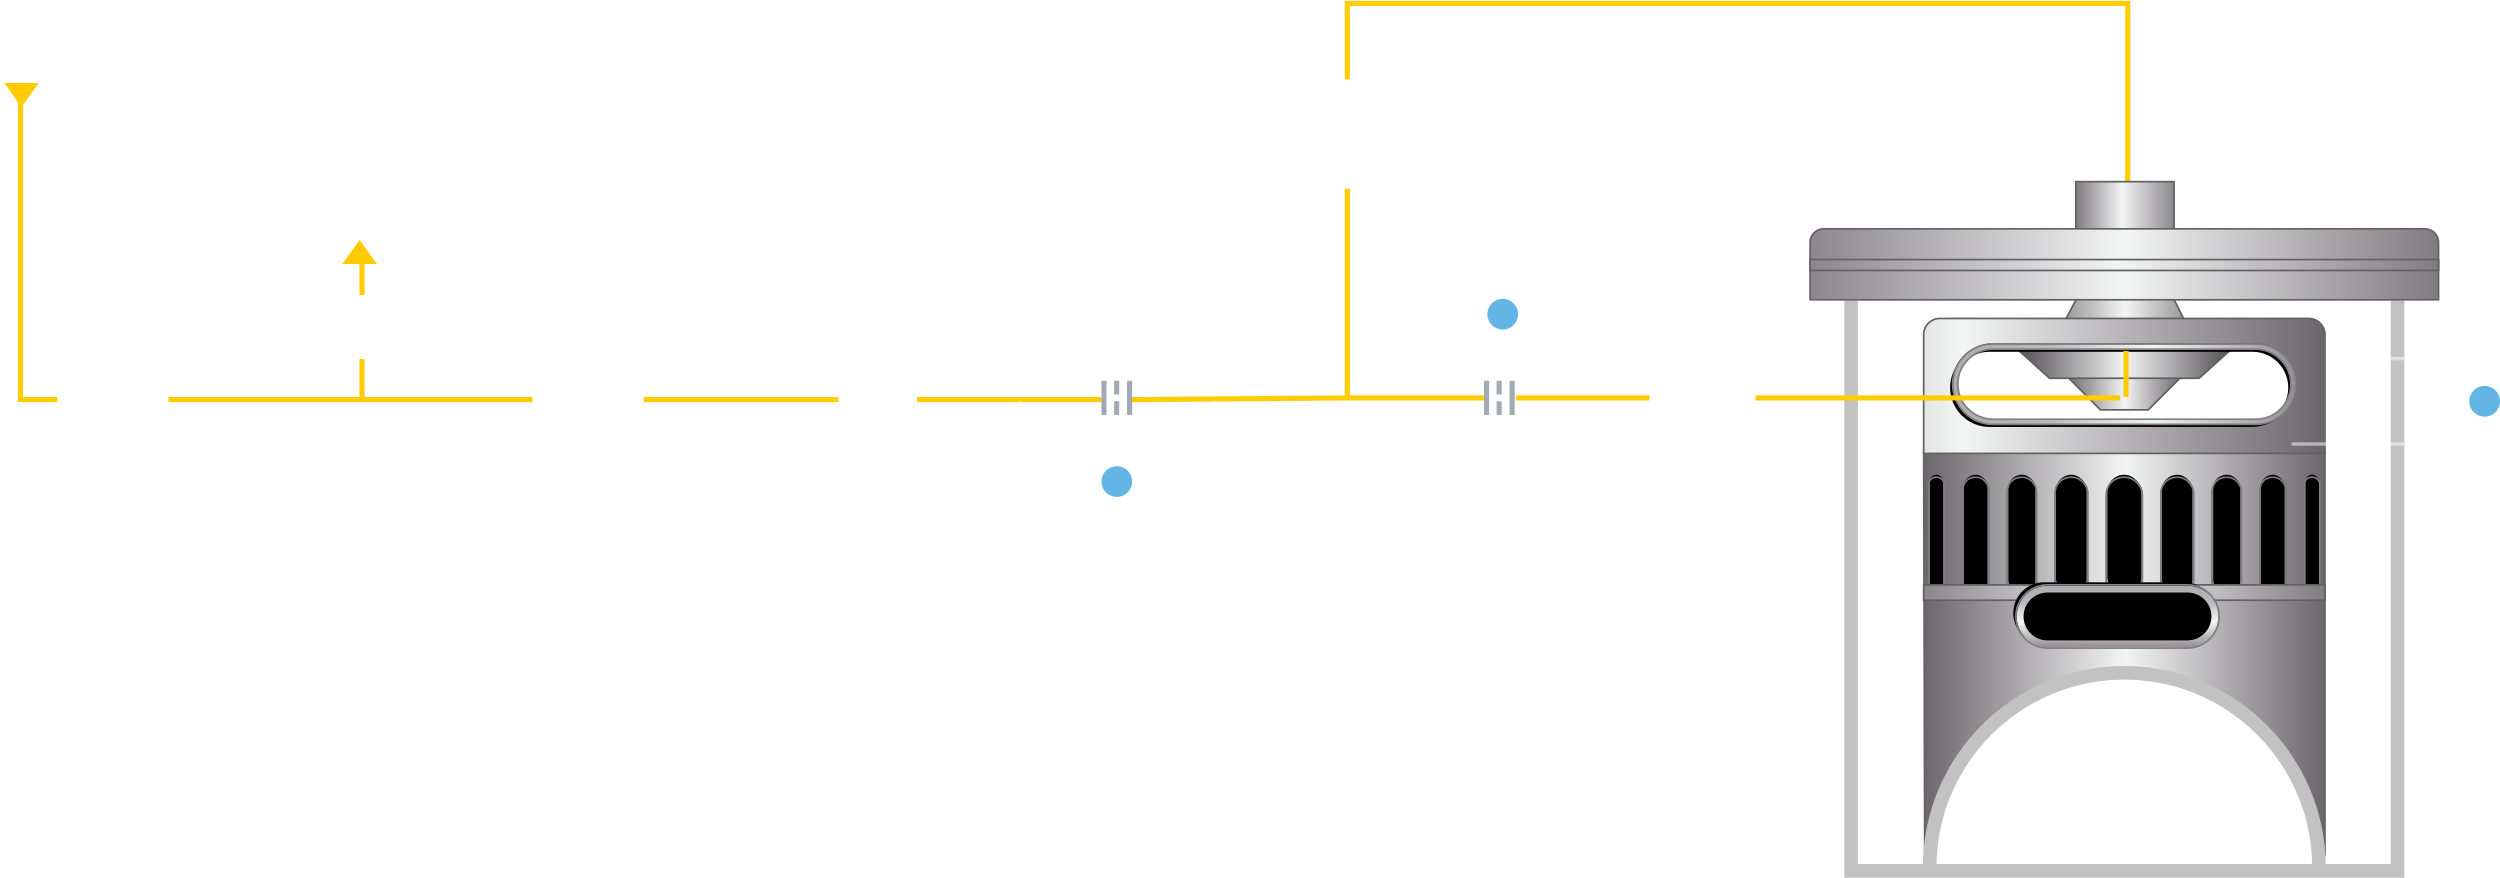 <svg width="732" height="257" xmlns="http://www.w3.org/2000/svg" xmlns:xlink="http://www.w3.org/1999/xlink"><defs><filter x="-31.2%" y="-8.8%" width="162.5%" height="117.5%" filterUnits="objectBoundingBox" id="C"><feGaussianBlur stdDeviation="4.5" in="SourceAlpha" result="shadowBlurInner1"/><feOffset dy="1" in="shadowBlurInner1" result="shadowOffsetInner1"/><feComposite in="shadowOffsetInner1" in2="SourceAlpha" operator="arithmetic" k2="-1" k3="1" result="shadowInnerInner1"/><feColorMatrix values="0 0 0 0 0 0 0 0 0 0 0 0 0 0 0 0 0 0 0.302 0" in="shadowInnerInner1"/></filter><filter x="-27.8%" y="-7.1%" width="155.6%" height="114.3%" filterUnits="objectBoundingBox" id="v"><feGaussianBlur stdDeviation="1.5" in="SourceAlpha" result="shadowBlurInner1"/><feOffset dy="-1" in="shadowBlurInner1" result="shadowOffsetInner1"/><feComposite in="shadowOffsetInner1" in2="SourceAlpha" operator="arithmetic" k2="-1" k3="1" result="shadowInnerInner1"/><feColorMatrix values="0 0 0 0 0 0 0 0 0 0 0 0 0 0 0 0 0 0 0.32 0" in="shadowInnerInner1"/></filter><filter x="-35.7%" y="-7.1%" width="171.4%" height="114.3%" filterUnits="objectBoundingBox" id="h"><feGaussianBlur stdDeviation="1.5" in="SourceAlpha" result="shadowBlurInner1"/><feOffset dy="-1" in="shadowBlurInner1" result="shadowOffsetInner1"/><feComposite in="shadowOffsetInner1" in2="SourceAlpha" operator="arithmetic" k2="-1" k3="1" result="shadowInnerInner1"/><feColorMatrix values="0 0 0 0 0 0 0 0 0 0 0 0 0 0 0 0 0 0 0.32 0" in="shadowInnerInner1"/></filter><filter x="-58.3%" y="-14.4%" width="205.6%" height="132.2%" filterUnits="objectBoundingBox" id="D"><feOffset dx="-1" dy="1" in="SourceAlpha" result="shadowOffsetOuter1"/><feGaussianBlur stdDeviation="3" in="shadowOffsetOuter1" result="shadowBlurOuter1"/><feColorMatrix values="0 0 0 0 0 0 0 0 0 0 0 0 0 0 0 0 0 0 0.231 0" in="shadowBlurOuter1"/></filter><filter x="-35.7%" y="-7.1%" width="171.4%" height="114.3%" filterUnits="objectBoundingBox" id="j"><feGaussianBlur stdDeviation="1.5" in="SourceAlpha" result="shadowBlurInner1"/><feOffset dy="-1" in="shadowBlurInner1" result="shadowOffsetInner1"/><feComposite in="shadowOffsetInner1" in2="SourceAlpha" operator="arithmetic" k2="-1" k3="1" result="shadowInnerInner1"/><feColorMatrix values="0 0 0 0 0 0 0 0 0 0 0 0 0 0 0 0 0 0 0.32 0" in="shadowInnerInner1"/></filter><filter x="-62.5%" y="-7.1%" width="225%" height="114.3%" filterUnits="objectBoundingBox" id="l"><feGaussianBlur stdDeviation="1.5" in="SourceAlpha" result="shadowBlurInner1"/><feOffset dy="-1" in="shadowBlurInner1" result="shadowOffsetInner1"/><feComposite in="shadowOffsetInner1" in2="SourceAlpha" operator="arithmetic" k2="-1" k3="1" result="shadowInnerInner1"/><feColorMatrix values="0 0 0 0 0 0 0 0 0 0 0 0 0 0 0 0 0 0 0.32 0" in="shadowInnerInner1"/></filter><filter x="-11%" y="-39.1%" width="120%" height="187%" filterUnits="objectBoundingBox" id="e"><feMorphology radius=".5" operator="dilate" in="SourceAlpha" result="shadowSpreadOuter1"/><feOffset dx="-1" dy="1" in="shadowSpreadOuter1" result="shadowOffsetOuter1"/><feGaussianBlur stdDeviation="3" in="shadowOffsetOuter1" result="shadowBlurOuter1"/><feComposite in="shadowBlurOuter1" in2="SourceAlpha" operator="out" result="shadowBlurOuter1"/><feColorMatrix values="0 0 0 0 0 0 0 0 0 0 0 0 0 0 0 0 0 0 0.231 0" in="shadowBlurOuter1"/></filter><filter x="-62.5%" y="-7.1%" width="225%" height="114.3%" filterUnits="objectBoundingBox" id="n"><feGaussianBlur stdDeviation="1.5" in="SourceAlpha" result="shadowBlurInner1"/><feOffset dy="-1" in="shadowBlurInner1" result="shadowOffsetInner1"/><feComposite in="shadowOffsetInner1" in2="SourceAlpha" operator="arithmetic" k2="-1" k3="1" result="shadowInnerInner1"/><feColorMatrix values="0 0 0 0 0 0 0 0 0 0 0 0 0 0 0 0 0 0 0.32 0" in="shadowInnerInner1"/></filter><filter x="-31.2%" y="-7.1%" width="162.5%" height="114.3%" filterUnits="objectBoundingBox" id="p"><feGaussianBlur stdDeviation="1.5" in="SourceAlpha" result="shadowBlurInner1"/><feOffset dy="-1" in="shadowBlurInner1" result="shadowOffsetInner1"/><feComposite in="shadowOffsetInner1" in2="SourceAlpha" operator="arithmetic" k2="-1" k3="1" result="shadowInnerInner1"/><feColorMatrix values="0 0 0 0 0 0 0 0 0 0 0 0 0 0 0 0 0 0 0.32 0" in="shadowInnerInner1"/></filter><filter x="-31.2%" y="-7.1%" width="162.5%" height="114.3%" filterUnits="objectBoundingBox" id="r"><feGaussianBlur stdDeviation="1.5" in="SourceAlpha" result="shadowBlurInner1"/><feOffset dy="-1" in="shadowBlurInner1" result="shadowOffsetInner1"/><feComposite in="shadowOffsetInner1" in2="SourceAlpha" operator="arithmetic" k2="-1" k3="1" result="shadowInnerInner1"/><feColorMatrix values="0 0 0 0 0 0 0 0 0 0 0 0 0 0 0 0 0 0 0.32 0" in="shadowInnerInner1"/></filter><filter x="-27.8%" y="-7.1%" width="155.6%" height="114.3%" filterUnits="objectBoundingBox" id="t"><feGaussianBlur stdDeviation="1.5" in="SourceAlpha" result="shadowBlurInner1"/><feOffset dy="-1" in="shadowBlurInner1" result="shadowOffsetInner1"/><feComposite in="shadowOffsetInner1" in2="SourceAlpha" operator="arithmetic" k2="-1" k3="1" result="shadowInnerInner1"/><feColorMatrix values="0 0 0 0 0 0 0 0 0 0 0 0 0 0 0 0 0 0 0.32 0" in="shadowInnerInner1"/></filter><filter x="-25%" y="-7.1%" width="150%" height="114.3%" filterUnits="objectBoundingBox" id="x"><feGaussianBlur stdDeviation="1.5" in="SourceAlpha" result="shadowBlurInner1"/><feOffset dy="-1" in="shadowBlurInner1" result="shadowOffsetInner1"/><feComposite in="shadowOffsetInner1" in2="SourceAlpha" operator="arithmetic" k2="-1" k3="1" result="shadowInnerInner1"/><feColorMatrix values="0 0 0 0 0 0 0 0 0 0 0 0 0 0 0 0 0 0 0.32 0" in="shadowInnerInner1"/></filter><linearGradient x1=".169%" y1="49.86%" x2="99.899%" y2="49.86%" id="a"><stop stop-color="#6B666B" offset="0%"/><stop stop-color="#F3F4F4" offset="50.303%"/><stop stop-color="#6B666B" offset="100%"/></linearGradient><linearGradient x1=".04%" y1="49.99%" x2="100.028%" y2="49.99%" id="I"><stop stop-color="#8B878D" offset="0%"/><stop stop-color="#F3F4F4" offset="49.121%"/><stop stop-color="#807B80" offset="100%"/></linearGradient><linearGradient x1="50.034%" y1="-.004%" x2="50.034%" y2="99.984%" id="G"><stop stop-color="#8B878D" offset="0%"/><stop stop-color="#F3F4F4" offset="53.011%"/><stop stop-color="#807B80" offset="100%"/></linearGradient><linearGradient x1="50.034%" y1="0%" x2="50.034%" y2="100%" id="A"><stop stop-color="#363D43" offset="0%"/><stop stop-color="#798085" offset="49.388%"/><stop stop-color="#363D43" offset="100%"/></linearGradient><linearGradient x1=".169%" y1="49.86%" x2="99.899%" y2="49.86%" id="c"><stop stop-color="#524E52" offset="0%"/><stop stop-color="#F3F4F4" offset="50.303%"/><stop stop-color="#524E52" offset="100%"/></linearGradient><linearGradient x1=".169%" y1="49.86%" x2="99.899%" y2="49.86%" id="b"><stop stop-color="#6B666B" offset="0%"/><stop stop-color="#F3F4F4" offset="50.303%"/><stop stop-color="#6B666B" offset="100%"/></linearGradient><linearGradient x1=".169%" y1="49.86%" x2="99.899%" y2="49.86%" id="d"><stop stop-color="#6B666B" offset="0%"/><stop stop-color="#F3F4F4" offset="50.303%"/><stop stop-color="#6B666B" offset="100%"/></linearGradient><linearGradient x1=".04%" y1="49.99%" x2="100.028%" y2="49.99%" id="z"><stop stop-color="#8B878D" offset="0%"/><stop stop-color="#F3F4F4" offset="49.93%"/><stop stop-color="#807B80" offset="100%"/></linearGradient><linearGradient x1=".453%" y1="50.403%" x2="99.615%" y2="50.403%" id="g"><stop stop-color="#AFACB1" offset="0%"/><stop stop-color="#BAB9BC" offset="28.499%"/><stop stop-color="#D9D8DA" offset="42.07%"/><stop stop-color="#F3F4F4" offset="58.437%"/><stop stop-color="#958F95" offset="100%"/></linearGradient><linearGradient x1=".453%" y1="50.403%" x2="99.615%" y2="50.403%" id="F"><stop stop-color="#AFACB1" offset="0%"/><stop stop-color="#BAB9BC" offset="28.499%"/><stop stop-color="#D9D8DA" offset="42.07%"/><stop stop-color="#F3F4F4" offset="58.437%"/><stop stop-color="#958F95" offset="100%"/></linearGradient><linearGradient x1=".04%" y1="49.99%" x2="100.028%" y2="49.99%" id="H"><stop stop-color="#8B878D" offset="0%"/><stop stop-color="#F3F4F4" offset="49.93%"/><stop stop-color="#807B80" offset="100%"/></linearGradient><rect id="m" x="0" y="0" width="4" height="35" rx="2"/><rect id="y" x="52" y="0" width="10" height="35" rx="5"/><rect id="u" x="37" y="0" width="9" height="35" rx="4.5"/><rect id="q" x="23" y="0" width="8" height="35" rx="4"/><rect id="i" x="10" y="0" width="7" height="35" rx="3.5"/><rect id="o" x="110" y="0" width="4" height="35" rx="2"/><rect id="w" x="68" y="0" width="9" height="35" rx="4.5"/><rect id="k" x="97" y="0" width="7" height="35" rx="3.5"/><rect id="s" x="83" y="0" width="8" height="35" rx="4"/><path d="M30-20a9 9 0 00-9 9v41a9 9 0 0018 0v-41a9 9 0 00-9-9zm0 2a7 7 0 017 7v41a7 7 0 01-14 0v-41a7 7 0 017-7z" id="E"/><path d="M30-19a8 8 0 018 8v41a8 8 0 11-16 0v-41a8 8 0 018-8z" id="B"/><path d="M660.5 100c6.351 0 11.5 5.149 11.5 11.5s-5.149 11.5-11.5 11.5h-77c-6.351 0-11.5-5.149-11.5-11.5s5.149-11.5 11.5-11.5h77zm0 1h-77c-5.799 0-10.5 4.701-10.5 10.5 0 5.704 4.548 10.346 10.216 10.496l.284.004h77c5.799 0 10.5-4.701 10.5-10.5 0-5.704-4.548-10.346-10.216-10.496L660.5 101z" id="f"/></defs><g fill="none" fill-rule="evenodd"><path d="M702 86H542v169h160V86z" stroke="#C2C2C2" stroke-width="4"/><g fill-rule="nonzero"><path d="M117.75 45.25v118.276c-2.39-14.19-9.486-27.372-19.573-37.118C87.7 116.288 74 109.873 59 109.873c-15.01 0-28.72 6.423-39.161 16.539-10.003 9.69-17.007 22.767-19.287 36.823h0L.251 45.25H117.75zM15.5 52.75c-1.01 0-1.928.4-2.604 1.075-.661.662-1.092 1.59-1.146 2.669V84.5c0 1.036.42 1.973 1.098 2.652A3.738 3.738 0 0015.5 88.25c1.01 0 1.928-.4 2.604-1.075.661-.662 1.092-1.59 1.146-2.669V56.5c0-1.036-.42-1.973-1.098-2.652A3.738 3.738 0 0015.5 52.75zm87 0c-1.01 0-1.928.4-2.604 1.075-.661.662-1.092 1.59-1.146 2.669V84.5c0 1.036.42 1.973 1.098 2.652a3.738 3.738 0 002.652 1.098c1.01 0 1.928-.4 2.604-1.075.661-.662 1.092-1.59 1.146-2.669V56.5c0-1.036-.42-1.973-1.098-2.652a3.738 3.738 0 00-2.652-1.098zm11.5 0c-.602 0-1.148.236-1.553.641-.393.392-.654.945-.697 1.6V86c0 .621.252 1.184.659 1.591.407.407.97.659 1.591.659.602 0 1.148-.236 1.553-.641.393-.392.654-.945.697-1.6V55c0-.621-.252-1.184-.659-1.591a2.243 2.243 0 00-1.406-.652L114 52.75zm-85 0c-1.148 0-2.19.455-2.955 1.22-.752.752-1.24 1.805-1.295 3.024V84c0 1.174.476 2.236 1.245 3.005A4.237 4.237 0 0029 88.25c1.148 0 2.19-.455 2.955-1.22.752-.752 1.24-1.805 1.295-3.024V57a4.237 4.237 0 00-1.245-3.005A4.237 4.237 0 0029 52.75zm60 0c-1.148 0-2.19.455-2.955 1.22-.752.752-1.24 1.805-1.295 3.024V84c0 1.174.476 2.236 1.245 3.005A4.237 4.237 0 0089 88.25c1.148 0 2.19-.455 2.955-1.22.752-.752 1.24-1.805 1.295-3.024V57a4.237 4.237 0 00-1.245-3.005A4.237 4.237 0 0089 52.75zm-45.5 0c-1.284 0-2.45.51-3.306 1.366-.841.841-1.385 2.019-1.444 3.379V83.5c0 1.312.532 2.5 1.391 3.359A4.735 4.735 0 0043.5 88.25c1.284 0 2.45-.51 3.306-1.366.841-.841 1.385-2.019 1.444-3.379V57.5c0-1.312-.532-2.5-1.391-3.359A4.735 4.735 0 0043.5 52.75zm31 0c-1.284 0-2.45.51-3.306 1.366-.841.841-1.385 2.019-1.444 3.379V83.5c0 1.312.532 2.5 1.391 3.359A4.735 4.735 0 0074.5 88.25c1.284 0 2.45-.51 3.306-1.366.841-.841 1.385-2.019 1.444-3.379V57.5c0-1.312-.532-2.5-1.391-3.359A4.735 4.735 0 0074.5 52.75zm-15.5 0a5.141 5.141 0 00-3.658 1.511c-.932.932-1.532 2.235-1.592 3.734V83c0 1.45.588 2.762 1.538 3.712A5.234 5.234 0 0059 88.25a5.141 5.141 0 003.658-1.511c.932-.932 1.532-2.235 1.592-3.734V58c0-1.45-.588-2.762-1.538-3.712A5.234 5.234 0 0059 52.75zm-55 0c-.602 0-1.148.236-1.553.641-.393.392-.654.945-.697 1.6V86c0 .621.252 1.184.659 1.591.407.407.97.659 1.591.659.602 0 1.148-.236 1.553-.641.393-.392.654-.945.697-1.6V55c0-.621-.252-1.184-.659-1.591A2.243 2.243 0 004 52.75z" stroke="#636262" stroke-width=".5" fill="url(#a)" transform="translate(563 87)"/><g stroke="#605F5F" stroke-width=".5"><path fill="url(#b)" d="M15 23h34L39 33H25z" transform="translate(590 87)"/><path d="M46.345.25H18.15l-8 15H.651l9.445 8.5h43.808l9.445-8.5h-9.504l-7.5-15z" fill="url(#c)" transform="translate(590 87)"/></g><path d="M113 6.25c1.312 0 2.5.532 3.359 1.391A4.735 4.735 0 01117.75 11h0v34.75H.25V11c0-1.312.532-2.5 1.391-3.359A4.735 4.735 0 015 6.25h0zm-15.5 7.5h0-77a11.713 11.713 0 00-8.309 3.441A11.713 11.713 0 008.75 25.5a11.59 11.59 0 003.406 8.236c2.103 2.103 5.028 3.433 8.338 3.514H97.5c3.245 0 6.182-1.315 8.309-3.441a11.713 11.713 0 003.441-8.309c0-3.245-1.315-6.182-3.441-8.309A11.713 11.713 0 0097.5 13.75z" stroke="#636262" stroke-width=".5" fill="url(#d)" transform="translate(563 87)"/><path d="M565 254c0-31.48 25.52-57 57-57s57 25.52 57 57" stroke="#C2C2C2" stroke-width="4"/></g><g fill-rule="nonzero" transform="translate(0 1)"><use fill="#000" filter="url(#e)" xlink:href="#f"/><path stroke="#7F7F7F" stroke-width=".5" d="M660.5 99.75c3.245 0 6.182 1.315 8.309 3.441a11.713 11.713 0 013.441 8.309c0 3.245-1.315 6.182-3.441 8.309a11.713 11.713 0 01-8.309 3.441h0-77a11.713 11.713 0 01-8.309-3.441 11.713 11.713 0 01-3.441-8.309c0-3.245 1.315-6.182 3.441-8.309a11.713 11.713 0 018.309-3.441h0zm-.006 1.5H583.5c-2.83 0-5.393 1.147-7.248 3.002a10.218 10.218 0 00-3.002 7.248c0 2.795 1.119 5.328 2.968 7.177 1.836 1.837 4.393 2.998 7.288 3.073H660.5c2.83 0 5.393-1.147 7.248-3.002a10.218 10.218 0 003.002-7.248c0-2.795-1.119-5.328-2.968-7.177-1.836-1.837-4.393-2.998-7.288-3.073z" fill="url(#g)" fill-rule="evenodd"/></g><g fill-rule="nonzero"><g transform="translate(565 140)"><use fill="#000" filter="url(#h)" xlink:href="#i"/><rect stroke="#7F7F7F" stroke-width=".5" x="9.75" y="-.25" width="7.5" height="35.5" rx="3.5"/></g><g transform="translate(565 140)"><use fill="#000" filter="url(#j)" xlink:href="#k"/><rect stroke="#7F7F7F" stroke-width=".5" x="96.75" y="-.25" width="7.5" height="35.5" rx="3.5"/></g><g transform="translate(565 140)"><use fill="#000" filter="url(#l)" xlink:href="#m"/><rect stroke="#7F7F7F" stroke-width=".5" x="-.25" y="-.25" width="4.5" height="35.5" rx="2"/></g><g transform="translate(565 140)"><use fill="#000" filter="url(#n)" xlink:href="#o"/><rect stroke="#7F7F7F" stroke-width=".5" x="109.75" y="-.25" width="4.5" height="35.5" rx="2"/></g><g transform="translate(565 140)"><use fill="#000" filter="url(#p)" xlink:href="#q"/><rect stroke="#7F7F7F" stroke-width=".5" x="22.75" y="-.25" width="8.5" height="35.5" rx="4"/></g><g transform="translate(565 140)"><use fill="#000" filter="url(#r)" xlink:href="#s"/><rect stroke="#7F7F7F" stroke-width=".5" x="82.75" y="-.25" width="8.5" height="35.5" rx="4"/></g><g transform="translate(565 140)"><use fill="#000" filter="url(#t)" xlink:href="#u"/><rect stroke="#7F7F7F" stroke-width=".5" x="36.75" y="-.25" width="9.5" height="35.5" rx="4.5"/></g><g transform="translate(565 140)"><use fill="#000" filter="url(#v)" xlink:href="#w"/><rect stroke="#7F7F7F" stroke-width=".5" x="67.75" y="-.25" width="9.5" height="35.5" rx="4.5"/></g><g transform="translate(565 140)"><use fill="#000" filter="url(#x)" xlink:href="#y"/><rect stroke="#7F7F7F" stroke-width=".5" x="51.75" y="-.25" width="10.5" height="35.5" rx="5"/></g></g><path d="M622.499 103.5v12m-2.506 1h-105.23m-32.57 0H444.61m-10.523 0H394.5m0-.5V56m0-33.5V1m1.503 0H623v62M50.053 117h105.103m34.041 0h55.526m24.54 0h52.516m10.18 0l63.541-.5M6 29v88h10.012" stroke="#FFCC01" stroke-width="1.5" stroke-linecap="square"/><path fill="#FFCB00" d="M110.364 77.293h-10.142l5.07-7.071zM1.222 24.293h10.142l-5.071 7.071z"/><path stroke="#636262" stroke-width=".5" fill="url(#z)" fill-rule="nonzero" d="M563.25 170.25h117.5v4.5h-117.5z" transform="translate(0 1)"/><g fill-rule="nonzero"><g transform="rotate(90 239.5 390)"><use fill="url(#A)" xlink:href="#B"/><use fill="#000" filter="url(#C)" xlink:href="#B"/></g><g transform="rotate(90 239.5 390)"><use fill="#000" filter="url(#D)" xlink:href="#E"/><use fill="url(#F)" xlink:href="#E"/></g><path d="M650 180.5a9.5 9.5 0 01-9.23 9.496l-.27.004h-41a9.5 9.5 0 01-.27-18.996l.27-.004h41a9.5 9.5 0 019.5 9.5zm-.5 0a9 9 0 00-8.735-8.996l-.265-.004h-41l-.265.004a9 9 0 00-8.731 8.73l-.004.266.004.265a9 9 0 008.73 8.731l.266.004h41l.265-.004a9 9 0 008.735-8.996z" fill="#7F7F7F"/></g><path stroke="#FFF" opacity=".5" d="M355.5 117.5v24h-57v-24"/><circle transform="translate(322.5 136.5)" cx="4.5" cy="4.5" r="4.5" fill="#62B5E5"/><path stroke="#FFF" opacity=".5" d="M468.5 115.5v-24h-57v24"/><circle transform="matrix(1 0 0 -1 435.5 96.5)" cx="4.5" cy="4.5" r="4.5" fill="#62B5E5"/><path stroke="#FFF" opacity=".5" d="M671 130h57v-25h-37"/><circle transform="matrix(0 1 1 0 723 113)" cx="4.5" cy="4.5" r="4.5" fill="#62B5E5"/><path d="M106 116v-10.127m0-20.253V76" stroke="#FFCC01" stroke-width="1.5" stroke-linecap="square"/><g fill-rule="nonzero" stroke="#636262" stroke-width=".5"><path fill="url(#G)" transform="rotate(90 330.69 298.881)" d="M85-7h14.381v28.763H85z"/><path d="M4 14h176a4 4 0 014 4v16.773h0H0V18a4 4 0 014-4z" fill="url(#H)" transform="translate(530 53)"/><path fill="url(#I)" d="M0 23h184v3.196H0z" transform="translate(530 53)"/></g><g fill="#A1A9B4" fill-rule="nonzero"><path d="M322.5 121.5v-10h1.5v10zM330 121.5v-10h1.5v10zM326.2 121.5v-4h1.5v4zM326.2 115.5v-4h1.5v4z"/></g><g fill="#A1A9B4" fill-rule="nonzero"><path d="M434.5 121.5v-10h1.5v10zM442 121.5v-10h1.5v10zM438.2 121.5v-4h1.5v4zM438.2 115.5v-4h1.5v4z"/></g></g></svg>